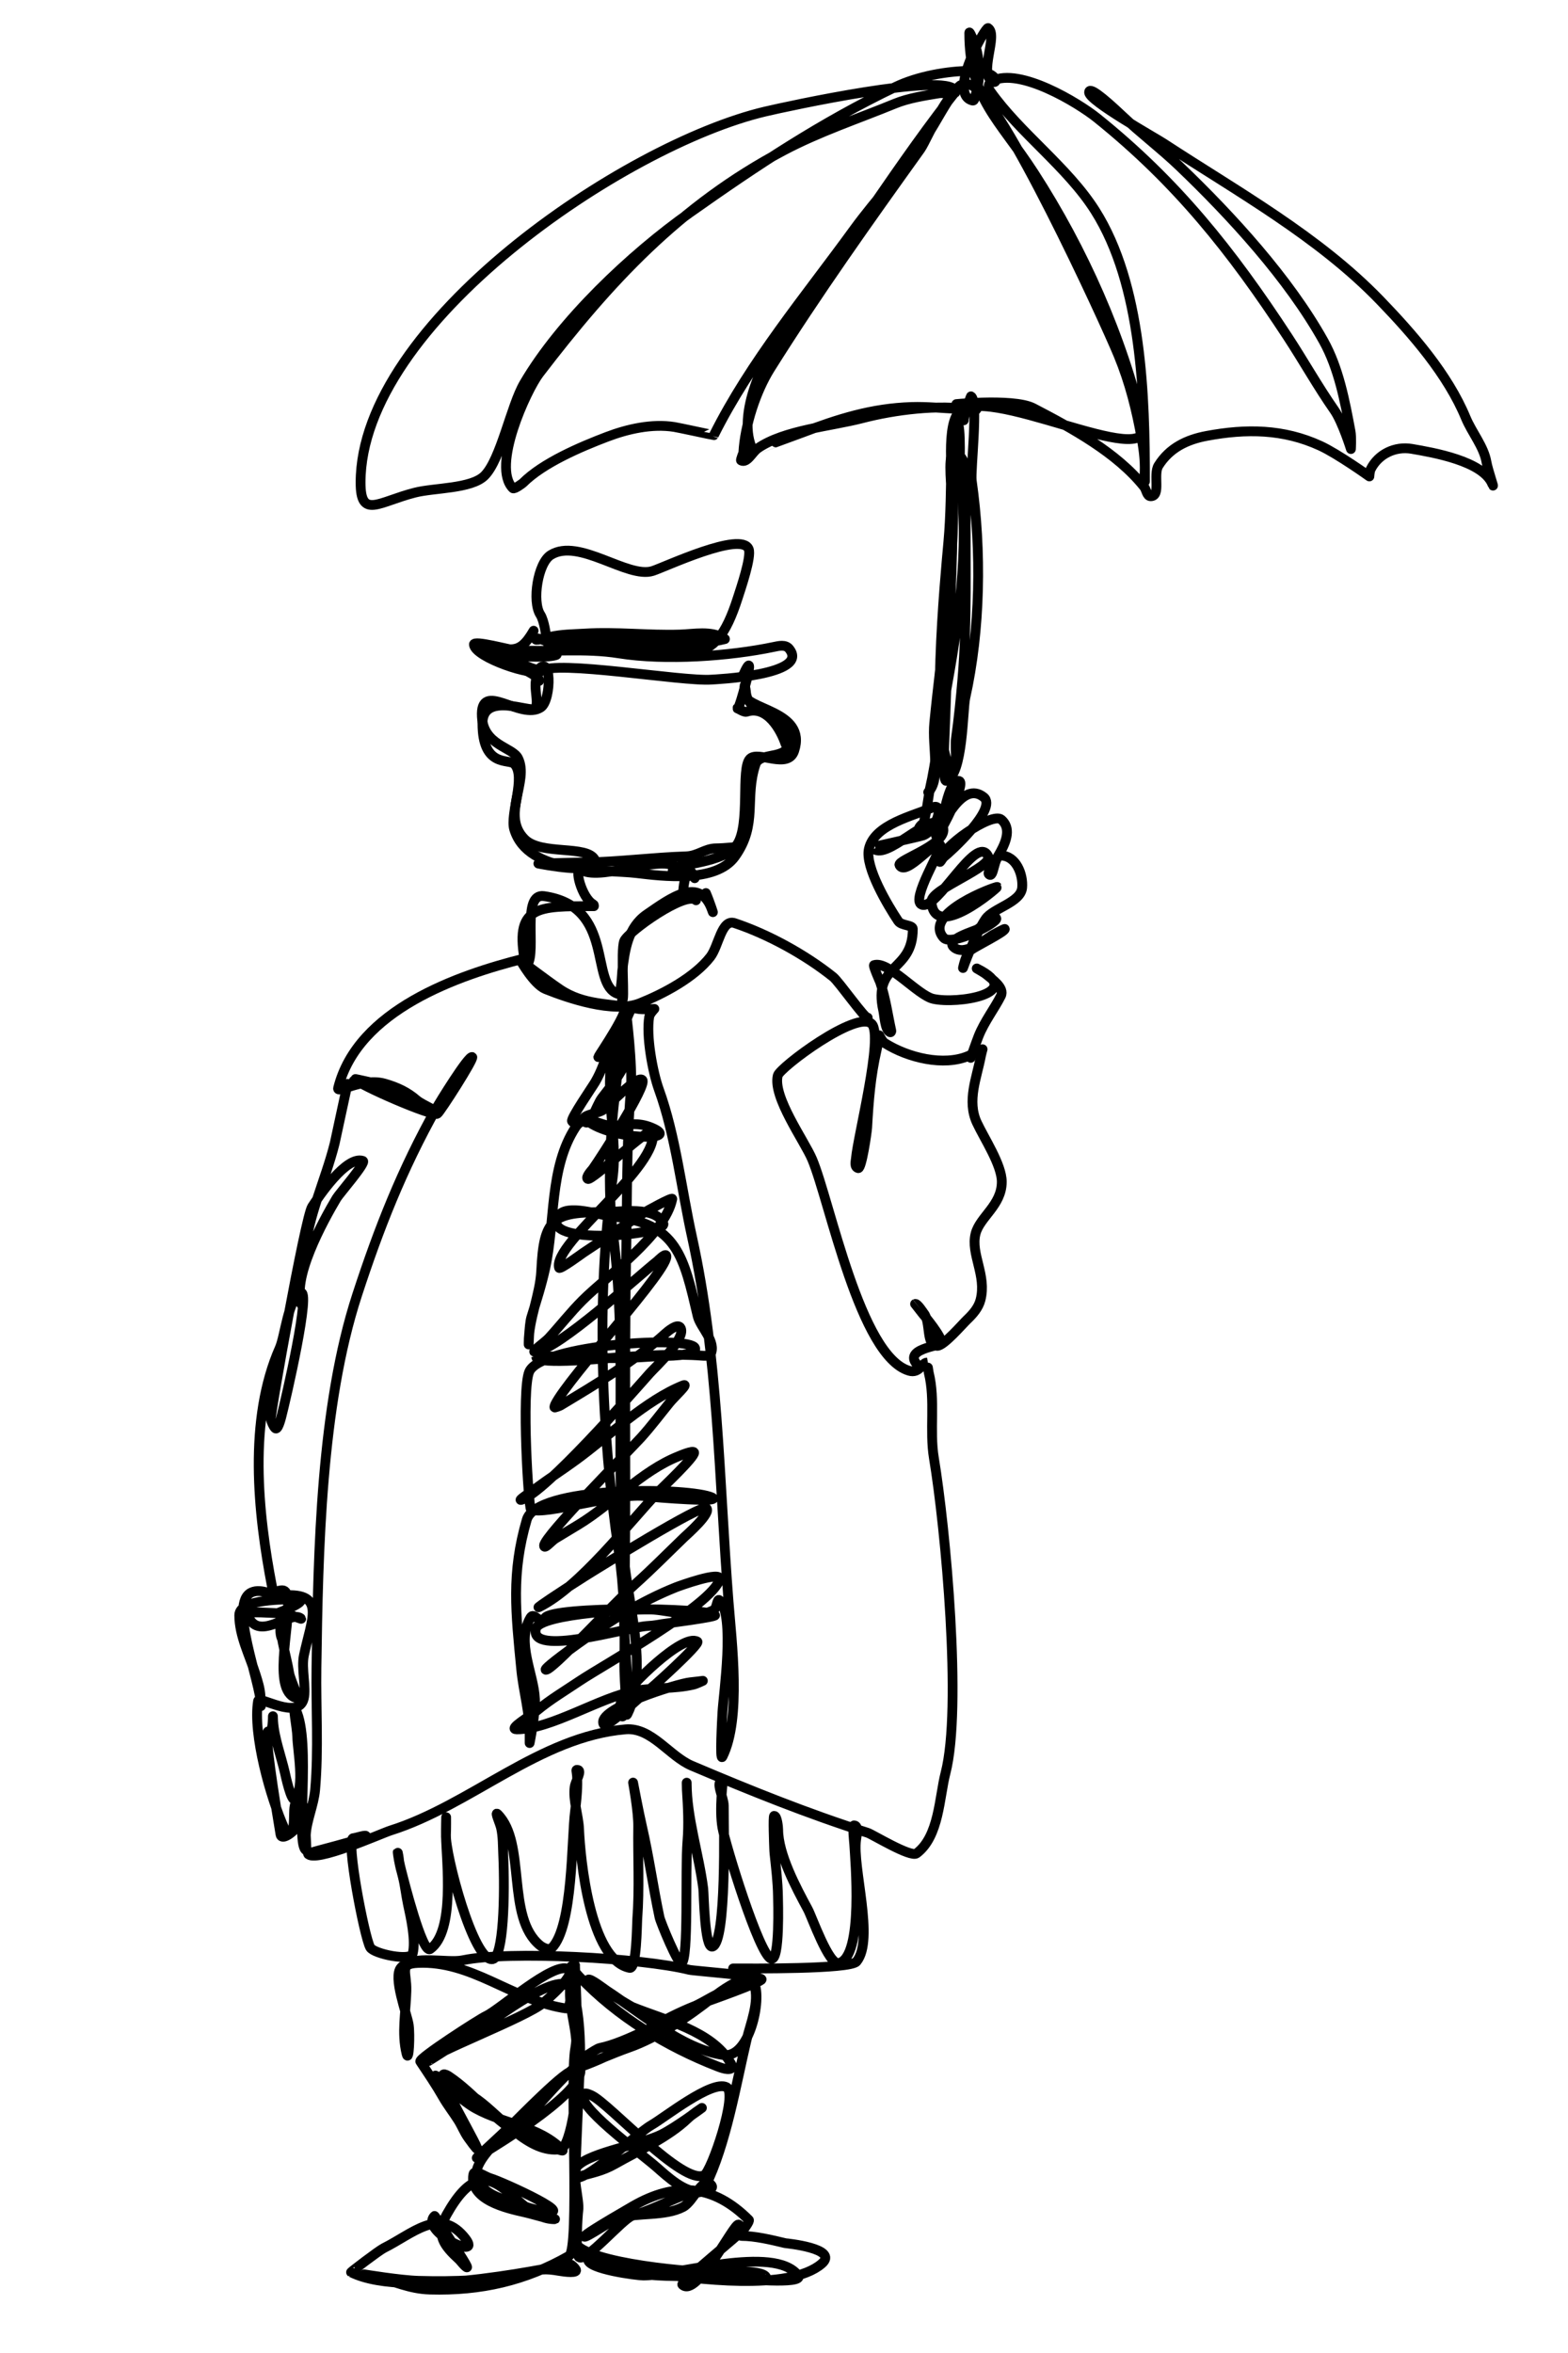 <?xml version="1.0" encoding="UTF-8" standalone="no"?>
<!DOCTYPE svg PUBLIC "-//W3C//DTD SVG 1.1//EN" "http://www.w3.org/Graphics/SVG/1.1/DTD/svg11.dtd">
<svg width="100%" height="100%" viewBox="0 0 400 600" version="1.1" xmlns="http://www.w3.org/2000/svg" xmlns:xlink="http://www.w3.org/1999/xlink" xml:space="preserve" xmlns:serif="http://www.serif.com/" style="fill-rule:evenodd;clip-rule:evenodd;stroke-linecap:round;stroke-linejoin:round;stroke-miterlimit:1.5;">
    <g id="Ebene1">
        <path d="M146.702,501.119C146.555,500.593 147.691,517.384 146.751,522.318C145.295,529.96 147.96,573.635 145.15,575.241C134.028,581.596 122.618,584.186 109.689,583.827C104.4,583.68 100.504,581.676 95.718,580.48C94.792,580.248 92.905,579.946 92.905,579.946C92.905,579.946 102.091,581.467 106.73,581.595C115.704,581.845 125.31,581.565 134.09,579.558C137.961,578.673 138.783,578.394 142.676,579.073C144.054,579.313 147.668,579.769 146.848,578.636C146.479,578.126 146.022,577.618 145.441,577.375C144.849,577.128 104.364,586.816 89.558,579.413C89.455,579.361 96.643,573.881 97.901,573.252C105.294,569.556 111.925,562.924 118.227,570.196C124.32,577.226 106.87,569.037 110.854,565.054C110.951,564.956 114.332,570.345 114.977,571.312C115.418,571.974 119.41,577.89 119.149,578.151C118.933,578.367 117.252,576.296 117.16,576.211C113.23,572.602 111.048,569.873 113.91,564.763C125.324,544.38 130.689,565.879 141.415,565.879C142.284,565.879 139.686,565.656 138.844,565.442C137.101,565 135.399,564.477 133.653,564.084C129.402,563.127 119.665,560.985 120.75,554.479C120.995,553.008 123.683,555.037 125.115,555.449C128.136,556.318 150.183,566.362 136.952,563.502C134.545,562.981 132.245,562.094 129.918,561.319C126.737,560.258 123.931,559.338 122.011,556.371C118.425,550.829 133.804,540.268 137.097,537.064C138.137,536.053 147.017,525.623 147.77,526.877C151.038,532.324 127.138,546.691 122.981,549.289C122.621,549.514 121.914,550.404 121.623,550.259C121.508,550.201 126.89,545.303 130.452,541.915C131.653,540.773 145.016,527.035 146.169,528.187C148.258,530.276 145.641,547.59 143.016,548.027C135.061,549.353 127.605,539.515 121.865,535.415C118.5,533.011 111.096,529.254 111.096,529.254C111.096,529.254 117.463,535.525 121.332,537.646C128.819,541.752 137.359,542.079 143.452,548.173C144.11,548.83 141.628,547.802 140.736,547.542C137.812,546.692 135.034,545.668 132.392,544.147C125.349,540.092 121.002,533.773 114.443,529.4C114.232,529.259 113.445,528.807 113.134,528.963C113.011,529.025 112.926,529.326 112.891,529.448C112.294,531.536 127.426,556.297 119.44,545.117C118.437,543.713 117.839,542.113 116.917,540.654C115.662,538.666 114.207,536.833 113.037,534.784C111.226,531.616 109.208,528.654 107.215,525.665C106.698,524.888 122.208,514.879 124.048,514.023C127.547,512.395 141.127,500.175 144.956,502.089C147.382,503.302 139.165,510.235 138.65,510.676C134.231,514.452 109.79,523.62 108.719,525.762C108.714,525.772 109.169,525.637 109.204,525.616C112.43,523.681 115.377,521.489 118.809,519.892C119.438,519.6 120.144,519.183 120.701,518.777C128.908,512.788 148.513,498.146 145.296,511.015C144.979,512.28 144.833,512.239 143.404,511.985C130.378,509.674 120.234,499.917 106.585,500.537C101.732,500.758 103.797,502.762 103.674,507.668C103.539,513.071 102.391,518.396 103.723,523.724C104.324,526.131 104.633,518.754 104.256,516.303C103.834,513.557 100.124,504.113 102.316,501.701C105.338,498.377 114.138,500.684 118.033,499.858C129.774,497.368 163.671,499.249 175.808,502.284C176.998,502.581 193.828,503.784 194.291,504.709C194.609,505.347 180.397,510.348 179.35,510.724C172.532,513.171 164.856,517.276 159.024,521.833C156.117,524.103 149.079,526.683 149.079,526.683C149.079,526.683 156.582,523.471 160.431,522.124C167.827,519.535 175.836,514.112 181.921,509.269C184.362,507.326 188.005,504.955 191.04,504.127C191.098,504.111 191.918,504.135 191.865,504.03C191.828,503.956 182.711,508.594 181.678,509.172C180.113,510.047 178.552,510.939 176.924,511.694C169.723,515.034 159.798,520.863 153.009,522.221C151.932,522.436 147.266,525.938 146.896,525.568C146.566,525.238 146.91,524.028 146.945,523.676C147.588,517.246 144.495,511.561 145.635,505.291C145.671,505.092 145.884,502.649 146.363,502.769C146.905,502.904 147.394,503.635 147.721,503.981C157.481,514.304 170.227,521.945 183.036,526.926C183.57,527.134 186.245,528.222 186.772,527.169C186.918,526.876 186.405,526.108 186.286,525.907C181.556,517.865 169.539,515.117 161.352,511.791C160.507,511.448 149.992,504.864 150.05,504.806C150.521,504.334 154.172,507.192 154.755,507.571C163.287,513.116 174.088,522.522 184.54,524.015C191.216,524.969 194.391,509.712 192.399,505.728C192.247,505.425 192.38,506.109 192.399,506.164C193.816,510.416 191.441,516.007 190.458,520.135C187.793,531.331 185.203,546.943 179.98,557.39C179.737,557.875 179.274,558.579 178.67,558.699C174.871,559.459 170.034,554.818 167.465,552.587C162.718,548.465 146.347,536.546 148.982,533.911C149.348,533.546 150.722,534.229 150.971,534.348C155.568,536.54 174.245,557.371 179.641,554.673C181.463,553.762 188.36,533.735 185.316,532.213C181.585,530.348 169.613,539.918 166.203,541.867C162.513,543.976 150.674,555.352 147.042,555.352C146.94,555.352 147.317,555.114 147.333,555.11C150.864,554.101 153.616,553.673 156.889,551.811C163.023,548.324 170.473,545.031 175.566,540.12C176.613,539.11 179.058,537.501 179.058,537.501C179.058,537.501 172.412,542.449 168.726,544.292C163.66,546.825 150.841,548.788 147.382,552.248C145.627,554.002 147.923,561.073 147.527,563.647C147.35,564.798 146.739,574.599 147.673,575.532C149.284,577.143 158.876,565.734 161.304,565.005C165.685,563.691 169.758,561.643 173.965,559.96C176.418,558.979 183.207,558.918 181.338,557.05C179.192,554.904 176.941,561.357 174.256,562.774C169.648,565.206 162.75,564.149 157.714,565.588C156.277,565.998 149.478,570.74 149.079,570.341C148.81,570.072 152.847,567.522 161.401,562.58C172.343,556.258 181.999,557.031 191.04,566.073C191.321,566.353 189.813,568.35 189.779,568.401C189.013,569.541 173.49,581.994 174.062,582.566C177.674,586.177 186.998,567.237 188.372,567.237C189.028,567.237 188.424,570.147 189.1,570.147C192.675,570.147 196.805,571.157 200.306,571.991C200.417,572.017 214.186,573.316 209.62,577.23C201.248,584.405 176.973,581.012 166.785,579.607C165.557,579.437 150.001,575.155 150.001,576.162C150.001,578.631 162.462,580.218 164.069,580.237C172.087,580.33 197.633,572.275 203.605,580.237C205.426,582.666 188.332,581.031 187.16,580.868C176.698,579.415 162.936,582.381 153.639,576.405C153.336,576.21 151.941,576.402 151.941,576.162C151.941,575.176 153.488,577.412 154.367,577.86C156.652,579.025 158.527,579.508 161.061,579.849C168.509,580.852 176.056,578.602 183.424,579.655C186.979,580.163 191.148,579.671 194.485,581.062C194.51,581.072 195.503,581.032 195.503,580.965C195.503,578.65 185.206,579.291 183.812,579.364C178.082,579.666 149.371,577.231 146.654,571.797C145.793,570.075 147.841,529.876 147.964,525.471C148.104,520.412 147.792,513.541 146.46,508.881C145.808,506.599 145.732,499.425 145.732,501.798" style="fill:none;stroke:black;stroke-width:2.5px;"/>
        <path d="M187.014,501.944C191.053,501.944 216.839,502.187 218.497,500.198C223.158,494.604 217.383,476.174 218.4,469.055C218.571,467.857 219.076,465.465 217.866,465.465C217.426,465.465 217.911,470.105 217.915,470.171C218.125,474.056 220.399,498.982 213.986,500.586C211.447,501.22 207.161,488.861 206.079,486.858C203.133,481.409 198.511,472.822 198.511,466.484C198.511,466.053 198.261,463.04 197.492,463.04C197.163,463.04 197.458,470.314 197.492,471.286C197.51,471.788 197.536,472.291 197.589,472.79C197.971,476.382 198.399,479.848 198.462,483.462C198.481,484.543 199.008,500.234 196.716,499.47C193.655,498.45 185.098,470.497 184.298,466.096C183.433,461.341 184.465,454.066 184.395,454.066C182.275,454.066 184.637,458.301 184.637,460.42C184.637,464.666 185.408,495.155 181.775,496.365C179.725,497.049 179.575,482.97 179.398,481.57C178.294,472.861 175.178,463.447 175.178,454.696C175.178,454.082 175.187,455.926 175.226,456.54C175.502,460.845 175.731,465.183 175.372,469.492C174.74,477.076 175.747,499.382 173.868,500.634C173.051,501.179 168.516,490.194 168.241,488.895C166.614,481.226 165.554,473.454 163.778,465.756C162.921,462.042 161.498,454.551 161.498,454.551C161.498,454.551 162.864,461.964 162.808,465.708C162.688,473.576 163.168,481.541 162.565,489.38C162.467,490.65 162.436,502.161 160.625,501.798C150.464,499.766 148.05,473.953 147.721,466.387C147.572,462.96 146.124,458.985 146.605,455.618C146.811,454.178 148.69,451.301 147.236,451.301C146.525,451.301 148.023,451.787 146.702,461.827C145.777,468.857 146.216,491.274 140.784,496.705C140.038,497.452 138.366,496.553 137.777,496.074C128.996,488.941 134.347,469.992 126.959,462.603C126.099,461.744 127.573,464.957 127.832,466.144C128.317,468.37 128.261,470.54 128.366,472.839C128.848,483.441 128.45,499.017 125.698,499.567C120.822,500.542 113.521,472.698 113.764,467.842C113.838,466.356 113.813,463.379 113.813,463.379C113.813,463.379 113.738,466.516 113.764,468.085C113.87,474.512 116.16,492.409 109.738,496.996C107.757,498.411 102.862,478.931 102.558,477.738C102.451,477.316 102.318,476.901 102.219,476.477C102.079,475.881 101.94,475.284 101.831,474.682C101.781,474.41 101.77,474.132 101.734,473.857C101.706,473.647 101.673,473.436 101.637,473.227C101.592,472.967 101.526,472.712 101.491,472.451C101.426,471.963 101.497,472.667 101.54,472.984C101.794,474.875 102.277,476.651 102.752,478.514C103.343,480.831 103.562,483.215 104.062,485.548C104.78,488.896 106.127,494.752 105.275,498.16C104.776,500.156 95.445,498.255 94.457,496.608C92.983,494.151 88.099,468.715 90.14,468.715C90.649,468.715 93.086,467.878 93.342,468.133C93.961,468.753 78.4,472.474 78.546,472.693C80.195,475.166 97.349,467.484 99.599,466.775C120.104,460.32 137.72,442.792 159.606,440.968C166.2,440.419 170.782,447.834 176.439,450.234C191.212,456.501 205.903,462.439 221.359,467.357C222.547,467.735 232.311,473.732 233.826,472.596C239.596,468.269 239.612,458.251 241.2,452.125C245.488,435.586 241.203,389.567 238.241,371.795C237.07,364.769 238.667,357.007 236.931,350.063C236.911,349.982 236.518,347.443 236.494,347.443C235.21,347.443 234.573,350.336 231.886,349.529C219.367,345.774 211.71,306.36 207.194,295.636C205.195,290.888 197.047,279.711 198.414,274.244C198.925,272.198 218.683,257.403 222.378,261.098C225.427,264.147 218.812,289.868 218.352,295.393C218.296,296.06 217.854,297.597 218.934,297.867C219.78,298.079 221.14,288.815 221.214,287.535C221.615,280.503 222.084,274.537 223.639,267.695C223.916,266.476 224.318,264.008 224.318,264.008C224.318,264.008 225.038,265.564 225.725,265.997C231.627,269.725 240.758,271.952 247.069,269.247C248.286,268.726 250.659,267.549 250.659,267.549C250.659,267.549 250.333,268.706 250.223,269.296C249.188,274.815 246.615,280.698 249.204,286.274C251.052,290.253 255.559,297.006 255.559,301.36C255.559,307.331 249.933,310.328 248.864,314.603C247.566,319.796 251.76,325.18 250.125,331.484C249.599,333.515 248.141,335.142 246.681,336.529C245.516,337.636 240.783,343.175 239.114,343.175C236.12,343.175 237.54,337.217 235.67,334.88C235.496,334.663 233.96,332.242 233.438,332.503C233.43,332.507 235.201,334.772 235.378,334.977C235.88,335.555 240.478,341.064 240.132,342.447C239.926,343.273 229.939,343.945 234.214,348.22" style="fill:none;stroke:black;stroke-width:2.5px;"/>
        <path d="M247.749,269.393C247.166,271.14 248.956,265.912 249.64,264.202C251.146,260.439 253.729,257.142 255.316,253.967C256.376,251.847 252.949,249.624 251.678,248.534C250.949,247.909 248.394,246.552 249.252,246.982C261.864,253.287 244.238,256.123 238.047,254.695C234.116,253.788 226.602,244.895 222.96,246.109C222.658,246.209 224.514,250.384 224.561,250.523C225.968,254.744 226.436,258.621 227.374,262.844C227.395,262.935 227.323,263.352 226.986,263.184C225.752,262.567 225.609,258.954 225.337,257.751C222.566,245.478 232.856,248.005 232.856,236.892C232.856,235.785 229.966,236.122 229.121,234.854C226.51,230.939 220.618,221.114 221.65,216.47C223.052,210.161 233.075,208.039 237.901,205.895C241.107,204.47 238.792,211.868 235.476,213.026C234.437,213.388 222.548,215.997 222.572,216.033C225.511,220.442 237.756,206.219 240.326,210.503C243.023,214.998 228.766,219.205 229.46,220.593C231.047,223.766 238.739,213.774 239.89,215.499C240.443,216.329 232.206,229.511 235.136,230.683C239.075,232.258 249.101,212.383 252.066,218.313C253.458,221.098 237.402,226.69 237.61,229.907C238.28,240.292 254.506,226.339 254.394,226.171C254.225,225.917 235.15,232.863 240.715,239.123C242.757,241.421 254.682,235.236 254.152,234.175C253.332,232.536 250.964,235.987 249.398,236.94C248.478,237.5 241.115,239.51 243.286,241.5C245.96,243.952 250.998,239.779 253.182,238.444C253.462,238.273 256.335,236.718 256.335,236.892C256.335,237.639 248.942,241.296 247.7,242.228C246.356,243.236 245.663,246.836 245.663,246.836C245.663,246.836 248.82,238.098 251.435,234.321C253.343,231.565 260.407,230.129 260.749,226.365C261.056,222.989 259.204,218.167 255.316,218.167C253.432,218.167 253.592,224.253 252.26,222.921C251.196,221.858 260.292,213.185 255.462,208.999C253.07,206.926 239.744,216.154 239.744,219.671C239.744,220.198 240.392,218.826 240.812,218.507C242.138,217.499 254.616,206.208 250.95,203.275C245.456,198.88 240.557,210.352 238.774,213.026C238.645,213.22 239.181,212.791 239.356,212.637C240.063,212.019 246.496,199.753 244.692,199.152C241.964,198.242 240.307,210.458 239.744,211.958C238.808,214.455 236.718,207.317 234.457,211.085C234.419,211.149 234.192,211.839 234.263,211.91C235.647,213.294 236.974,202.199 237.173,201.335C238.861,194.02 239.639,185.735 241.054,177.954C244.387,159.625 247.421,140.428 244.935,121.78C244.647,119.621 245.357,108.406 244.11,107.47C243.75,107.2 242.729,116.181 242.703,117.318C242.549,124.287 242.553,131.281 241.927,138.225C241.154,146.811 236.956,190.106 242.752,195.902C244.566,197.716 243.51,190.827 243.868,188.286C244.577,183.248 245.085,178.218 245.517,173.151C246.798,158.143 246.193,143.672 246.39,128.717C246.407,127.462 247.764,114.743 243.092,115.911C241.776,116.24 242.81,125.508 242.849,126.825C243.227,139.56 242.483,152.759 241.83,165.487C241.446,172.986 241.283,180.446 240.957,187.946C240.682,194.286 240.697,199.336 241.394,199.103C245.692,197.671 245.577,180.942 246.245,177.954C250.117,160.621 250.439,140.421 247.894,122.605C247.52,119.984 249.669,102.052 247.7,101.067C247.643,101.038 245.66,106.589 245.857,107.179" style="fill:none;stroke:black;stroke-width:2.5px;"/>
        <path d="M244.401,103.008C240.812,103.366 258.334,101.33 263.611,104.075C273.454,109.193 284.877,115.4 291.844,124.109C292.461,124.88 292.555,126.534 293.542,126.534C296.228,126.534 294.107,121.002 295.531,118.724C298.343,114.225 302.719,112.11 307.804,111.157C317.926,109.259 327.426,109.367 336.813,113.679C341.281,115.733 349.328,121.489 349.328,121.489C349.328,121.489 349.388,120.205 349.668,119.646C351.61,115.763 355.907,113.725 360.146,114.456C365.564,115.39 378.343,117.551 380.714,123.478C381.435,125.281 379.535,119.765 379.21,117.851C378.536,113.881 375.481,110.308 373.923,106.549C369.315,95.435 360.354,85.18 352.093,76.619C336.326,60.278 315.656,48.865 296.841,36.55C294.488,35.011 277.825,25.714 277.825,23.55C277.825,22.146 280.909,24.45 286.265,29.517C291.031,34.025 296.265,37.968 301.012,42.517C314.164,55.121 328.727,70.986 337.637,86.951C341.516,93.901 343.08,102.28 344.526,109.993C344.803,111.471 344.623,114.504 344.623,114.504C344.623,114.504 342.454,107.549 340.402,104.608C336.144,98.505 332.549,92.063 328.469,85.835C314.139,63.964 300.238,46.479 279.862,30.099C275.084,26.257 260.132,17.14 253.133,20.64C252.054,21.179 251.951,22.292 252.6,23.211C260.215,33.999 272.301,42.55 279.377,53.723C291.341,72.613 292.087,101.231 292.087,122.751C292.087,123.094 291.917,122.074 291.941,121.732C292.189,118.262 291.877,115.358 291.262,111.933C289.93,104.513 288.218,97.617 285.344,90.638C281.503,81.31 255.462,24.812 247.7,21.707C242.709,19.71 236.822,35.21 234.748,38.103C221.588,56.457 208.494,74.827 196.474,93.985C192.815,99.816 190.015,108.462 189.634,115.329C189.618,115.603 188.852,117.315 189.052,117.415C190.625,118.202 191.874,115.312 193.32,114.31C200.049,109.652 212.009,108.711 219.952,106.646C228.194,104.503 239.514,103.058 247.943,104.463C248.126,104.493 248.835,104.686 249.01,104.511C250.098,103.424 245.938,104.338 244.401,104.269C240.458,104.092 236.466,103.656 232.516,103.784C222.341,104.112 213.888,106.812 204.478,110.381C203.392,110.793 192.119,114.915 192.108,114.892C187.539,105.756 195.224,90.429 200.597,83.459C216.097,63.351 229.496,41.163 244.983,21.804C245.184,21.553 244.459,22.186 244.256,22.434C241.106,26.284 239.088,30.695 236.349,34.804C230.762,43.184 223.682,50.493 217.769,58.622C205.417,75.606 191.47,92.253 182.115,110.963C182.097,110.999 173.237,109.07 172.025,108.877C166.33,107.971 160.115,109.376 154.804,111.4C148.063,113.967 138.525,118.024 133.411,123.139C133.299,123.25 131.185,124.842 130.84,124.497C125.315,118.973 134.304,99.463 137.534,95.246C155.459,71.844 173.289,52.465 199.869,38.394C209.044,33.537 218.86,30.307 228.345,26.412C231.707,25.031 235.906,24.373 239.502,23.793C240.909,23.566 244.359,24.388 243.722,23.114C241.317,18.303 200.796,27.12 195.164,28.45C159.226,36.935 91.983,82.531 91.983,123.042C91.983,132.422 96.505,127.996 105.857,125.613C110.794,124.354 120.237,124.67 123.612,121.295C127.779,117.129 130.366,103.468 133.702,97.769C143.064,81.776 160.914,64.887 175.954,54.256C193.152,42.099 209.608,31.191 228.49,22.143C234.1,19.455 241.696,18.069 247.894,18.069C254.552,18.069 254.704,21.546 253.279,20.834C249.455,18.922 254.756,8.948 252.066,7.154C251.434,6.733 241.565,24.005 248.088,25.636C248.67,25.782 248.72,24.604 248.913,24.035C250.305,19.921 249.989,13.992 248.185,9.968C247.939,9.419 247.263,7.814 247.263,8.415C247.263,25.098 254.908,30.442 263.757,44.118C276.334,63.555 286.293,85.99 291.553,108.344C294.461,120.703 250.3,96.821 244.304,105.482C241.232,109.919 243.189,123.401 243.189,128.863C243.189,147.286 240.128,165.958 238.338,184.308C237.72,190.637 240.119,198.681 236.785,202.014" style="fill:none;stroke:black;stroke-width:2.5px;"/>
        <path d="M221.359,259.497C220.888,260.125 214.019,250.307 212.53,249.116C205.411,243.421 195.994,238.252 187.402,235.388C184.039,234.267 183.369,241.224 181.193,244.023C177.113,249.269 169.23,253.416 163.244,255.81C156.494,258.51 144.905,254.509 139.183,252.221C136.172,251.016 132.78,244.896 132.78,244.896C132.78,244.896 139.358,249.898 142.773,252.221C149.005,256.458 155.513,255.763 162.517,257.217C163.957,257.516 166.931,257.266 166.931,257.266C166.931,257.266 165.757,258.472 165.621,259.254C164.784,264.07 166.487,273.386 168.095,277.833C172.337,289.561 173.823,303.096 176.536,315.428C183.279,346.079 183.41,377.264 185.85,408.37C186.653,418.613 189.154,438.24 184.298,447.954C183.583,449.384 184.198,438.24 184.298,436.554C184.577,431.803 187.5,412.009 183.57,408.079C182.903,407.413 182.933,410.037 182.115,410.505C178.026,412.841 171.371,410.83 166.883,410.456C163.202,410.15 137.692,411.377 136.709,415.307C134.89,422.584 159.605,415.049 164.991,414.628C166.64,414.499 166.355,414.549 167.707,414.337C168.08,414.279 168.45,414.2 168.823,414.143C170.161,413.939 182.862,412.319 182.406,411.863C180.398,409.856 141.04,409.54 139.038,412.542C137.78,414.429 136.245,410.956 135.351,412.445C131.588,418.717 136.19,426.749 136.467,433.255C136.627,437.015 135.109,444.461 135.109,444.461C135.109,444.461 135.099,443.135 135.109,442.472C135.191,436.725 133.525,431.401 132.974,425.737C131.555,411.138 130.389,401.196 134.381,387.512C136.853,379.035 173.727,379.186 181.096,381.642C186.329,383.387 166.27,381.771 164.894,381.545C157.793,380.381 138.794,386.565 135.448,384.892C134.846,384.591 132.97,354.534 135.012,349.772C137.969,342.872 176.216,340.47 177.312,343.757C178.023,345.889 169.319,345.725 168.241,345.794C161.566,346.225 155.189,346.691 148.546,345.843C147.803,345.748 136.806,345.922 136.806,346.037C136.806,348.187 156.061,346.225 157.52,346.134C164.762,345.681 171.957,345.14 179.204,345.697C179.526,345.722 181.036,345.818 181.241,345.406C182.881,342.127 178.654,338.471 177.991,335.656C174.414,320.453 172.799,311.767 156.065,310.189C153.314,309.929 144.562,306.875 142.482,309.995C137.153,317.988 170.471,314.924 169.211,311.983C167.267,307.447 157.973,309.073 154.464,309.073C140.854,309.073 138.719,310.594 138.068,324.062C137.772,330.163 134.866,336.406 134.866,342.399C134.866,344.577 134.899,337.979 135.545,335.898C136.843,331.715 138.138,327.683 139.086,323.383C141.684,311.607 140.046,297.792 146.848,287.39C149.281,283.669 153.295,287.306 156.404,287.098C160.11,286.851 162.648,286.054 166.203,287.535C174.497,290.991 156.08,290.807 149.807,285.789C148.797,284.98 146.505,287.043 145.926,285.886C145.568,285.168 151.14,277.103 151.844,275.893C154.939,270.574 155.642,264.481 158.878,259.303C158.992,259.121 161.302,257.167 161.158,257.023C161.02,256.885 156.9,266.853 156.598,267.937C153.834,277.89 157.767,290.029 156.259,300.584C151.996,330.425 153.406,365.638 157.811,395.37C159.228,404.935 159.448,413.914 159.266,423.554C159.202,426.991 159.54,430.365 159.655,433.789C159.691,434.896 159.547,438.078 160.043,437.088C165.606,425.961 159.944,407.912 159.072,396.292C157.029,369.047 159.926,342.137 156.404,314.846C154.927,303.398 155.577,289 157.084,277.591C157.774,272.359 157.716,267.001 158.781,261.825C159.025,260.642 159.752,258.333 159.752,258.333C159.752,258.333 161.465,271.539 160.916,278.124C159.787,291.669 160.013,305.789 159.752,319.405C159.151,350.634 159.865,381.902 159.218,412.979C159.068,420.197 161.114,430.307 159.121,437.282C158.712,438.714 157.165,436.273 158.83,433.11C160.381,430.163 174.155,416.363 177.894,418.606C178.775,419.134 165.929,430.814 164.409,431.849C163.096,432.742 155.611,440.092 154.173,439.804C154.117,439.793 154.007,439.715 153.979,439.659C152.012,435.724 172.972,429.275 176.002,428.987C177.105,428.882 179.301,428.599 179.301,428.599C179.301,428.599 177.723,429.369 176.876,429.569C172.072,430.703 167.083,430.25 162.226,431.121C152.973,432.78 140.678,440.968 131.81,440.968C129.453,440.968 135.185,437.669 137,436.166C140.408,433.344 144.252,431.062 147.915,428.599C153.818,424.629 181.718,409.226 183.57,402.743C184.244,400.385 172.999,404.518 172.461,404.732C163.45,408.316 155.247,413.537 147.382,419.188C140.488,424.14 138.859,425.692 139.232,425.785C140.709,426.154 156.132,409.232 162.08,403.908C166.379,400.06 170.396,395.969 174.547,391.975C175.228,391.32 181.648,385.732 180.174,384.553C178.922,383.551 153.433,399.306 149.273,401.919C146.294,403.79 143.37,405.692 140.445,407.643C139.454,408.303 136.518,410.309 137.583,409.777C147.972,404.583 160.185,388.593 168.241,380.09C168.901,379.393 177.314,371.488 177.07,370.388C176.914,369.689 173.325,371.246 173.043,371.358C163.539,375.16 156.22,383.522 147.576,388.773C145.627,389.957 143.662,391.14 141.706,392.314C140.728,392.9 138.795,395.249 138.795,394.109C138.795,391.682 160.614,369.794 163.535,366.556C166.124,363.686 168.416,360.632 170.86,357.63C172.024,356.201 175.968,352.58 174.256,353.264C164.792,357.05 155.264,366.216 147.042,372.231C143.635,374.724 140.103,376.996 136.709,379.508C135.471,380.424 131.658,382.905 133.12,382.418C139.282,380.364 160.838,355.723 165.815,350.111C167.032,348.739 175.44,340.954 173.528,338.469C172.728,337.428 170.26,339.554 169.745,340.022C162.033,347.01 151.858,353.072 142.967,358.406C142.784,358.517 141.532,358.977 141.463,358.891C141.36,358.762 141.574,358.235 141.609,358.164C144.931,351.264 171.437,322.879 169.939,320.133C169.64,319.585 167.804,321.462 167.707,321.54C161.905,326.181 142.69,343.866 136.661,344.727C135.053,344.957 138.912,342.385 140.008,341.186C142.913,338.007 145.544,334.631 148.594,331.581C154.835,325.34 169.651,314.924 171.491,305.726C171.615,305.107 164.732,308.947 164.311,309.218C159.113,312.57 153.959,316.044 148.788,319.454C148.695,319.516 142.792,323.86 142.628,323.286C140.827,316.984 168.756,297.187 166.446,288.408C166.08,287.018 150.949,301.186 149.953,300.632C149.212,300.221 151.062,298.297 151.262,298.013C153.516,294.821 165.081,276.815 163.875,275.408C162.657,273.987 155.124,282.043 154.076,282.878C152.551,284.093 147.949,284.215 149.031,285.837C150.4,287.89 152.067,281.946 153.542,279.968C155.892,276.818 160.686,271.476 160.188,267.161C159.651,262.508 152.543,270.004 152.621,269.538C152.669,269.249 161.632,256.295 159.072,256.295" style="fill:none;stroke:black;stroke-width:2.5px;"/>
        <path d="M158.684,254.986C159.502,255.967 158.273,242.563 159.218,239.996C160.097,237.61 175.022,227.035 177.555,229.567" style="fill:none;stroke:black;stroke-width:2.5px;"/>
        <path d="M180.077,227.724C181.034,229.896 182.447,234.28 181.63,231.992C178.532,223.32 171.012,229.017 164.991,233.157C160.109,236.513 159.435,242.227 158.733,247.612C158.667,248.117 158.502,253.728 157.617,253.433C150.319,251.001 157.014,231.109 138.747,228.5C133.025,227.682 136.876,242.463 134.575,245.914C134.326,246.288 134.146,246.391 134.041,245.866C131.029,230.805 136.958,231.071 151.505,231.071C151.559,231.071 151.471,230.666 151.408,230.634C148.418,229.139 146.19,220.733 148.4,221.903C153.884,224.806 170.167,217.054 173.334,221.806C174.571,223.66 170.601,223.418 171.831,221.369C172.359,220.489 184.89,220.067 188.033,215.354C191.488,210.171 188.887,195.921 191.331,193.476C193.44,191.368 200.99,196.275 202.586,191.488C206.1,180.945 189.457,181.058 189.779,176.547C189.822,175.947 189.973,174.752 189.973,174.752C189.973,174.752 190.235,175.714 190.264,176.207C190.654,182.838 199.733,180.813 201.13,187.801C202.451,194.406 193.936,191.289 192.738,194.883C189.85,203.547 193.406,210.141 187.499,218.41C182.631,225.225 168.933,223.408 162.323,222.63C153.919,221.642 134.68,223.141 131.179,211.473C130.015,207.593 134.304,197.911 131.179,194.786C129.85,193.457 123.078,195.799 123.078,184.502C123.078,176.269 135.363,181.774 136.418,180.719C137.969,179.168 135.08,173.53 137.922,171.162C141.545,168.143 174.079,173.87 181.532,173.297C182.151,173.249 206.948,172.197 201.276,165.39C200.361,164.292 198.654,164.699 197.444,164.953C186.16,167.329 169.792,168.512 157.86,166.603C149.216,165.22 140.333,166.306 131.47,165.826C130.142,165.755 120.772,163.137 120.895,164.371C121.225,167.675 136.212,172.678 137.874,171.017C138.04,170.85 137.424,170.874 137.194,170.823C133.64,170.033 127.201,166.409 127.201,166.409C127.201,166.409 129.049,166.81 129.966,167.039C130.954,167.286 139.27,167.9 141.851,167.039C142.98,166.663 138.879,164.359 140.008,163.983C153.773,159.395 170.335,166.613 184.928,162.964C185.017,162.942 184.625,162.744 184.589,162.722C181.325,160.764 177.011,161.69 173.431,161.8C165.268,162.051 157.377,161.058 149.128,161.558C146.217,161.734 143.262,161.732 140.445,162.382C139.254,162.657 135.943,163.683 136.806,162.819C137.177,162.449 141.056,164.311 141.948,164.468C145.577,165.108 149.686,164.138 153.445,164.42C175.895,166.103 182.003,171.838 188.227,152.39C188.899,150.29 191.766,141.956 190.992,140.02C189.125,135.352 169.586,144.622 166.494,145.598C160.073,147.626 147.654,137.048 140.493,141.524C137.18,143.594 135.693,153.39 137.825,156.707C138.895,158.371 139.28,162.17 139.28,161.752" style="fill:none;stroke:black;stroke-width:2.5px;"/>
        <path d="M136.127,160.83C132.014,167.935 130.233,164.953 121.865,164.953C121.736,164.953 122.298,165.501 122.35,165.535C123.405,166.239 138.327,172.051 137.534,173.636" style="fill:none;stroke:black;stroke-width:2.5px;"/>
        <path d="M177.215,223.94C175.003,218.04 173.891,228.491 174.353,228.645" style="fill:none;stroke:black;stroke-width:2.5px;"/>
        <path d="M133.75,244.411C116.795,248.649 91.241,257.516 86.259,277.445C85.853,279.068 92.431,274.657 98.192,276.33C101.334,277.242 103.895,278.422 106.342,280.55C107.666,281.701 112.413,283.557 110.66,283.557C107.158,283.557 101.143,277.861 97.368,276.669C96.674,276.45 90.363,275.026 90.431,275.117C91.556,276.616 110.362,284.807 111.581,283.994C112.279,283.529 121.056,269.837 120.459,269.538C119.526,269.072 111.931,281.482 111.339,282.539C102.537,298.256 96.677,313.127 91.11,330.174C81.848,358.539 81.16,395.439 80.729,425.203C80.578,435.601 81.298,446.094 80.389,456.394C80.052,460.215 78.194,464.249 78.012,467.891C77.997,468.196 78.227,471.879 78.109,471.82C75.217,470.374 79.492,444.073 75.441,435.972C74.42,433.929 75.782,440.529 75.829,442.812C75.904,446.409 77.788,455.607 75.296,458.723C74.35,459.904 72.778,452.472 72.676,452.028C71.72,447.846 69.933,443.112 69.669,438.883C69.642,438.463 69.62,437.621 69.62,437.621C69.62,437.621 69.613,442.398 68.553,441.55C67.53,440.733 68.426,448.985 71.561,467.794C72.036,470.648 81.184,462.079 76.315,459.644C73.767,458.37 76.301,467.697 73.452,467.697C72.982,467.697 72.598,466.39 72.531,466.241C69.078,458.621 64.426,442.2 65.836,433.741C66.087,432.236 76.071,438.791 77.479,433.158C78.185,430.333 76.82,425.46 77.527,422.098C79.474,412.852 83.238,406.022 72.288,406.818C69.689,407.007 66.758,404.917 64.187,406.042C58.153,408.682 66.564,428.977 66.564,434.905C66.564,435.633 66.504,433.449 66.467,432.722C66.36,430.617 65.825,428.979 65.206,426.998C63.675,422.1 61.034,417.124 61.034,411.863C61.034,407.65 72.924,407.837 75.587,407.837C79.676,407.837 71.294,411.252 70.736,411.33C70.282,411.393 62.823,410.779 63.071,411.524C65.624,419.181 73.916,410.549 76.703,412.639C77.46,413.207 74.914,412 73.986,411.815C71.839,411.385 73.691,419.669 72.143,418.121C70.596,416.575 72.446,409.498 71.755,411.572C70.678,414.803 73.221,422.938 73.744,426.464C74.058,428.585 76.922,433.729 75.005,432.77C69.265,429.9 74.729,412.242 73.21,406.673C72.468,403.954 69.898,407.224 69.426,404.781C65.734,385.652 63.311,361.968 71.367,343.708C72.731,340.615 73.475,331.397 76.606,329.689C79.553,328.081 72.934,356.796 71.755,361.317C71.637,361.766 70.868,364.845 70.202,364.179C69.673,363.649 69.269,362.57 69.087,361.899C68.836,360.977 77.875,310.373 79.613,307.715C81.349,305.06 88.36,294.622 92.565,296.024C93.564,296.357 86.539,304.411 85.871,305.532C82.641,310.954 73.94,326.541 77.188,333.036C77.26,333.181 76.986,332.783 76.897,332.648C74.872,329.612 77.364,323.188 77.673,319.89C78.621,309.779 82.997,301.068 85.386,291.513C85.596,290.672 88.753,275.709 88.83,275.747" style="fill:none;stroke:black;stroke-width:2.5px;"/>
        <path d="M136.758,171.502C140.84,165.379 140.77,178.513 137.971,180.379C132.814,183.817 122.404,173.249 122.933,182.756C123.339,190.078 130.733,190.498 132.149,193.331C135.095,199.223 127.709,207.858 133.847,213.996C138.029,218.178 149.829,215.398 151.747,219.235C153.9,223.54 137.34,220.205 137.34,220.205C137.34,220.205 145.327,219.974 149.322,219.914C157.977,219.783 166.448,218.63 175.032,218.361C178.018,218.268 179.841,216.324 182.697,216.324C184.499,216.324 189.883,215.839 188.081,215.839" style="fill:none;stroke:black;stroke-width:2.5px;"/>
        <path d="M189.488,172.327C193.644,163.092 188.553,181.094 188.178,180.719C187.611,180.151 189.697,181.749 190.458,181.495C195.642,179.767 199.188,186.097 200.403,189.741" style="fill:none;stroke:black;stroke-width:2.5px;"/>
    </g>
</svg>
